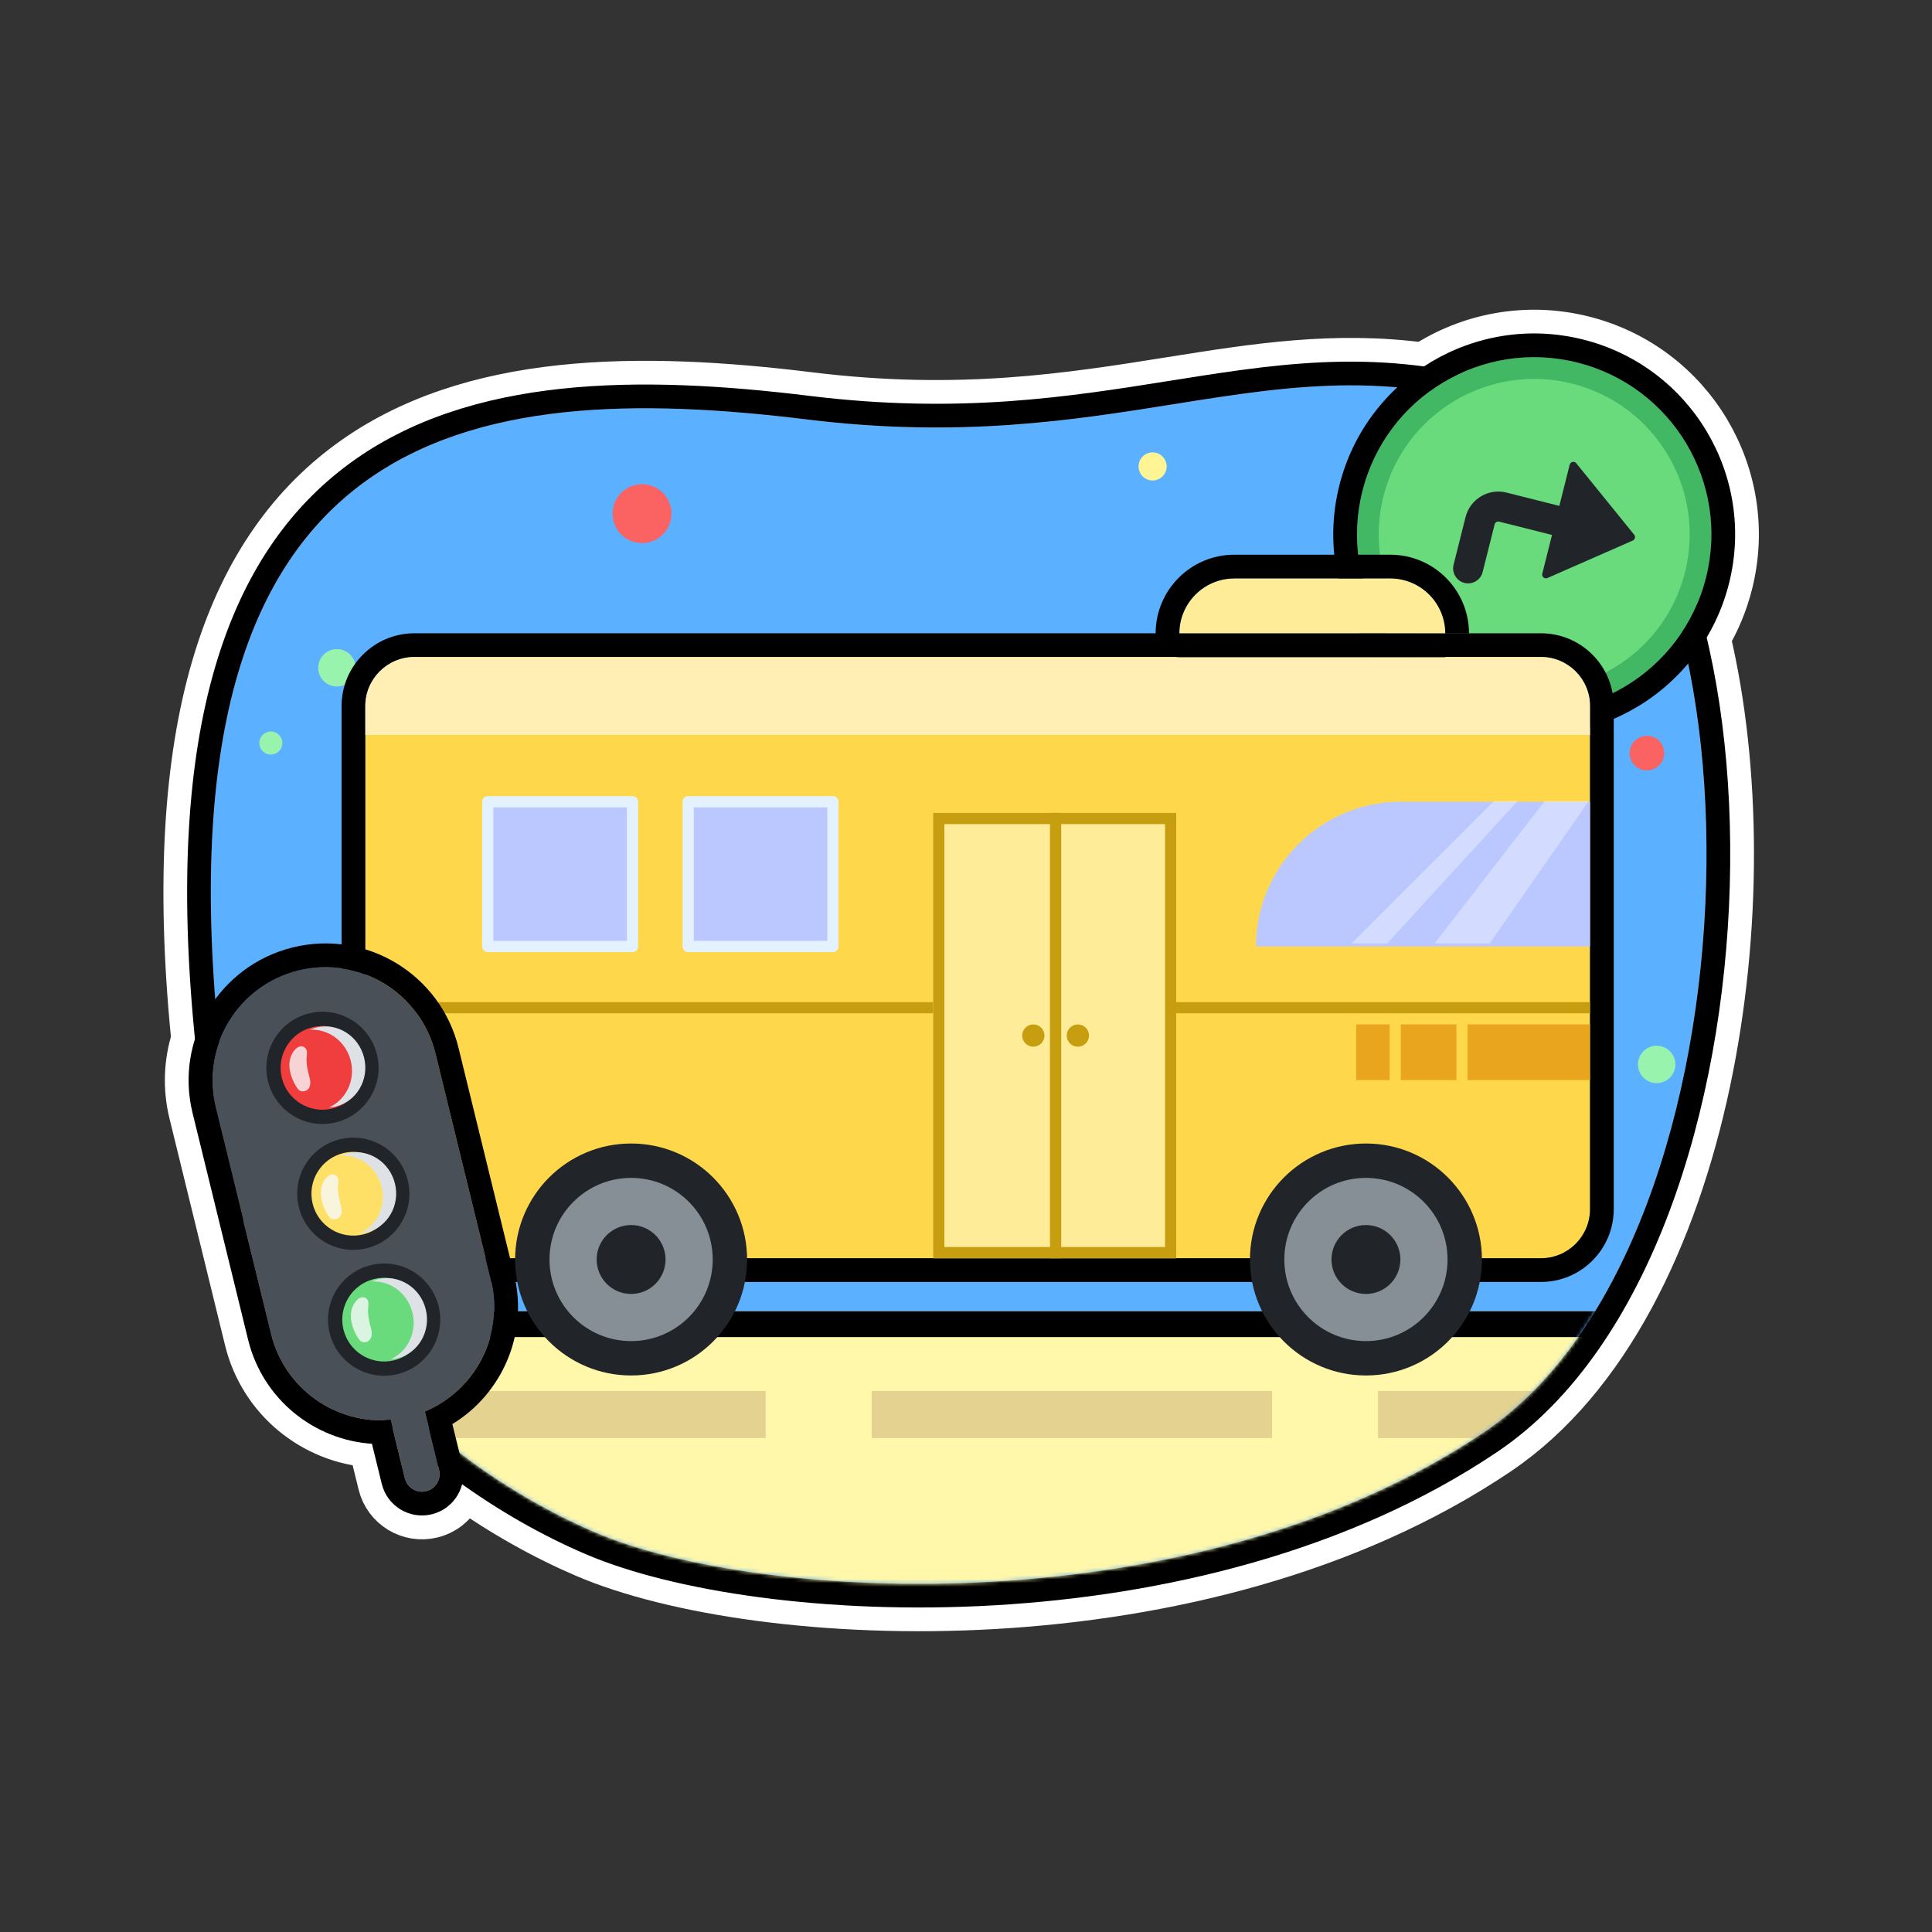 <svg width="512" height="512" viewBox="0 0 512 512" fill="none" xmlns="http://www.w3.org/2000/svg">
<rect x="0" y="0" width="512" height="512" fill="#333333" stroke="none"/>
<path d="M445.544 167.837C448.494 163.453 450.749 158.492 452.112 153.072C458.437 127.925 443.179 102.412 418.032 96.087C403.969 92.55 389.791 95.763 378.919 103.68C355.258 100.07 334.315 103.409 311.123 107.105C284.277 111.385 254.417 116.145 213.84 111.162C124.213 100.155 42.197 112.722 57.801 273.442C57.886 274.318 57.978 275.19 58.077 276.058C56.113 281.446 55.67 287.455 57.137 293.444L71.862 353.545C75.422 368.076 89.012 377.515 103.463 376.304L107.252 391.765C107.871 394.295 110.425 395.844 112.955 395.224C115.485 394.604 117.034 392.051 116.414 389.52L113.719 378.522C127.807 390.593 143.062 399.816 157.666 406.075C201.357 424.8 316.826 431.042 393.285 379.549C447.252 343.204 462.78 235.9 445.544 167.837Z" fill="white"/>
<path d="M114.452 401.332C118.535 400.332 121.522 397.174 122.498 393.369C133.265 401.047 144.383 407.225 155.189 411.856C178.229 421.73 219.08 427.992 263.55 425.422C308.122 422.847 357.325 411.349 396.798 384.765C425.781 365.246 443.661 327.395 452.267 286.894C460.7 247.206 460.536 203.601 452.29 168.939C454.895 164.577 456.912 159.772 458.211 154.606C465.383 126.091 448.081 97.16 419.566 89.988C404.532 86.207 389.378 89.234 377.373 97.106C353.758 93.94 332.684 97.3 310.521 100.833L310.133 100.895C283.361 105.163 254.247 109.788 214.607 104.92C169.784 99.415 124.563 99.386 92.636 122.836C60.164 146.686 43.667 192.941 51.542 274.05C51.584 274.486 51.628 274.921 51.674 275.356C49.725 281.497 49.386 288.238 51.029 294.941L65.754 355.042C69.61 370.781 83.187 381.575 98.535 382.615L101.143 393.262C102.59 399.166 108.548 402.779 114.452 401.332Z" stroke="white" stroke-width="12.578" stroke-linecap="round" stroke-linejoin="round"/>
<path d="M57.798 273.442C64.464 342.099 113.972 387.35 157.663 406.075C201.354 424.8 316.823 431.041 393.282 379.549C469.741 328.056 469.043 134.126 407.326 111.162C340.229 86.196 302.779 122.084 213.837 111.161C124.21 100.154 42.194 112.722 57.798 273.442Z" fill="#5BB0FF"/>
<path fill-rule="evenodd" clip-rule="evenodd" d="M155.185 411.856C110.019 392.499 58.485 345.606 51.538 274.05C43.663 192.941 60.16 146.686 92.633 122.835C124.559 99.386 169.78 99.415 214.603 104.919C254.271 109.791 283.339 105.161 310.161 100.889C312.728 100.48 315.274 100.075 317.807 99.681C346.96 95.151 374.418 92.207 409.518 105.268C427.637 112.01 440.124 130.715 447.874 153.521C455.723 176.614 459.256 205.397 458.406 234.839C457.555 264.305 452.304 294.797 442.296 321.338C432.315 347.803 417.386 370.897 396.795 384.765C357.321 411.349 308.119 422.847 263.547 425.422C219.076 427.992 178.225 421.73 155.185 411.856ZM157.663 406.075C113.972 387.351 64.463 342.099 57.798 273.442C42.194 112.722 124.209 100.155 213.837 111.162C254.414 116.145 284.273 111.385 311.12 107.105C343.119 102.004 370.839 97.586 407.325 111.162C469.043 134.126 469.741 328.056 393.282 379.549C316.822 431.042 201.354 424.8 157.663 406.075Z" fill="black"/>
<mask id="mask0_39_3233" style="mask-type:alpha" maskUnits="userSpaceOnUse" x="55" y="102" width="398" height="318">
<path d="M57.798 273.442C64.464 342.099 113.972 387.35 157.663 406.075C201.354 424.8 316.823 431.041 393.282 379.549C469.741 328.056 469.043 134.126 407.326 111.162C340.229 86.196 302.779 122.084 213.837 111.161C124.21 100.154 42.194 112.722 57.798 273.442Z" fill="#92BDFF"/>
</mask>
<g mask="url(#mask0_39_3233)">
<path d="M84.585 347.499H455.637V432.401H84.585V347.499Z" fill="#FFF7AA"/>
<path fill-rule="evenodd" clip-rule="evenodd" d="M449.353 354.343H90.868V425.557H449.353V354.343ZM84.585 347.499V432.401H455.637V347.499H84.585Z" fill="black"/>
<path d="M96.807 368.626H202.913V381.109H96.807V368.626Z" fill="#BD9C6A" fill-opacity="0.4"/>
<path d="M231.001 368.626H337.108V381.109H231.001V368.626Z" fill="#BD9C6A" fill-opacity="0.4"/>
<path d="M365.196 368.626H471.302V381.109H365.196V368.626Z" fill="#BD9C6A" fill-opacity="0.4"/>
</g>
<path d="M94.242 176.974C94.242 179.712 92.022 181.933 89.283 181.933C86.544 181.933 84.324 179.712 84.324 176.974C84.324 174.235 86.544 172.014 89.283 172.014C92.022 172.014 94.242 174.235 94.242 176.974Z" fill="#98F3AD"/>
<path d="M74.831 196.915C74.831 198.602 73.463 199.97 71.776 199.97C70.089 199.97 68.721 198.602 68.721 196.915C68.721 195.228 70.089 193.86 71.776 193.86C73.463 193.86 74.831 195.228 74.831 196.915Z" fill="#98F3AD"/>
<path d="M437.795 195.2C440.215 195.94 441.577 198.502 440.837 200.922C440.097 203.342 437.535 204.704 435.115 203.964C432.695 203.224 431.333 200.662 432.073 198.242C432.813 195.822 435.375 194.46 437.795 195.2Z" fill="#FB6262"/>
<path d="M306.54 120.051C308.504 120.652 309.61 122.732 309.009 124.696C308.408 126.661 306.329 127.767 304.364 127.166C302.399 126.565 301.294 124.485 301.895 122.521C302.495 120.556 304.575 119.45 306.54 120.051Z" fill="#FFF595"/>
<path d="M440.485 277.342C443.104 278.143 444.578 280.915 443.777 283.534C442.976 286.153 440.204 287.627 437.585 286.826C434.966 286.026 433.492 283.253 434.293 280.634C435.093 278.015 437.866 276.541 440.485 277.342Z" fill="#98F3AD"/>
<path d="M177.948 136.125C177.948 140.434 174.455 143.927 170.146 143.927C165.837 143.927 162.344 140.434 162.344 136.125C162.344 131.816 165.837 128.323 170.146 128.323C174.455 128.323 177.948 131.816 177.948 136.125Z" fill="#FB6262"/>
<path d="M452.111 153.071C445.786 178.218 420.273 193.477 395.126 187.152C369.979 180.827 354.721 155.314 361.046 130.167C367.371 105.02 392.884 89.761 418.031 96.086C443.178 102.411 458.436 127.924 452.111 153.071Z" fill="#69DB7C"/>
<path fill-rule="evenodd" clip-rule="evenodd" d="M396.528 181.576C418.596 187.127 440.985 173.737 446.535 151.669C452.086 129.601 438.696 107.212 416.628 101.662C394.561 96.112 372.172 109.501 366.621 131.569C361.071 153.637 374.461 176.026 396.528 181.576ZM395.126 187.152C420.273 193.477 445.786 178.218 452.111 153.071C458.436 127.924 443.178 102.411 418.031 96.086C392.884 89.761 367.371 105.02 361.046 130.167C354.721 155.314 369.979 180.827 395.126 187.152Z" fill="#43B864"/>
<path fill-rule="evenodd" clip-rule="evenodd" d="M458.209 154.605C451.037 183.12 422.106 200.422 393.591 193.25C365.075 186.078 347.773 157.147 354.945 128.632C362.117 100.116 391.048 82.814 419.563 89.986C448.079 97.159 465.381 126.089 458.209 154.605ZM395.125 187.151C420.272 193.476 445.785 178.218 452.11 153.07C458.435 127.923 443.176 102.41 418.029 96.085C392.882 89.76 367.369 105.019 361.044 130.166C354.719 155.313 369.978 180.826 395.125 187.151Z" fill="black"/>
<path fill-rule="evenodd" clip-rule="evenodd" d="M417.722 122.756L433.081 141.714C433.493 142.223 433.308 142.985 432.708 143.248L410.083 153.182C409.327 153.514 408.519 152.832 408.721 152.031L411.303 141.764L397.299 138.242C396.767 138.108 396.227 138.431 396.094 138.962L392.916 151.598C392.381 153.725 390.223 155.015 388.096 154.48C385.969 153.945 384.678 151.787 385.213 149.66L388.391 137.025C389.595 132.239 394.45 129.335 399.236 130.539L413.24 134.062L415.988 123.139C416.187 122.346 417.207 122.121 417.722 122.756Z" fill="#212529"/>
<path d="M96.81 187.13C96.81 179.942 102.637 174.115 109.826 174.115L408.356 174.115C415.544 174.115 421.371 179.942 421.371 187.13V320.429C421.371 327.617 415.544 333.445 408.356 333.445H109.826C102.637 333.445 96.81 327.617 96.81 320.429V187.13Z" fill="#FFD74A"/>
<path fill-rule="evenodd" clip-rule="evenodd" d="M109.825 167.825H408.356C419.017 167.825 427.66 176.468 427.66 187.13V320.429C427.66 331.091 419.017 339.734 408.356 339.734H109.825C99.164 339.734 90.521 331.091 90.521 320.429V187.13C90.521 176.468 99.164 167.825 109.825 167.825ZM109.825 174.114C102.637 174.114 96.81 179.942 96.81 187.13V320.429C96.81 327.617 102.637 333.445 109.825 333.445H408.356C415.544 333.445 421.371 327.617 421.371 320.429V187.13C421.371 179.942 415.544 174.114 408.356 174.114H109.825Z" fill="black"/>
<path d="M96.81 187.13C96.81 179.942 102.637 174.115 109.826 174.115L408.356 174.115C415.544 174.115 421.371 179.942 421.371 187.13V194.768H96.81V187.13Z" fill="#FFF4CD" fill-opacity="0.82"/>
<path d="M247.289 215.423H311.721V333.445H247.289V215.423Z" fill="#FFEC99"/>
<path fill-rule="evenodd" clip-rule="evenodd" d="M308.748 218.396H250.262V330.472H308.748V218.396ZM247.289 215.423V333.445H311.721V215.423H247.289Z" fill="#C69E10"/>
<path fill-rule="evenodd" clip-rule="evenodd" d="M281.231 215.411V333.455H278.258V215.411H281.231Z" fill="#C69E10"/>
<path d="M388.168 333.778C388.168 348.237 376.446 359.959 361.986 359.959C347.527 359.959 335.805 348.237 335.805 333.778C335.805 319.318 347.527 307.596 361.986 307.596C376.446 307.596 388.168 319.318 388.168 333.778Z" fill="#868E96"/>
<path fill-rule="evenodd" clip-rule="evenodd" d="M361.988 312.153C350.044 312.153 340.362 321.835 340.362 333.779C340.362 345.723 350.044 355.405 361.988 355.405C373.931 355.405 383.614 345.723 383.614 333.779C383.614 321.835 373.931 312.153 361.988 312.153ZM331.251 333.779C331.251 316.803 345.012 303.042 361.988 303.042C378.963 303.042 392.724 316.803 392.724 333.779C392.724 350.754 378.963 364.516 361.988 364.516C345.012 364.516 331.251 350.754 331.251 333.779Z" fill="#212529"/>
<path d="M371.116 333.778C371.116 338.82 367.029 342.908 361.987 342.908C356.944 342.908 352.857 338.82 352.857 333.778C352.857 328.736 356.944 324.648 361.987 324.648C367.029 324.648 371.116 328.736 371.116 333.778Z" fill="#212529"/>
<path d="M193.43 333.778C193.43 348.237 181.708 359.959 167.248 359.959C152.789 359.959 141.067 348.237 141.067 333.778C141.067 319.318 152.789 307.596 167.248 307.596C181.708 307.596 193.43 319.318 193.43 333.778Z" fill="#868E96"/>
<path fill-rule="evenodd" clip-rule="evenodd" d="M167.25 312.153C155.306 312.153 145.624 321.835 145.624 333.779C145.624 345.723 155.306 355.405 167.25 355.405C179.193 355.405 188.876 345.723 188.876 333.779C188.876 321.835 179.193 312.153 167.25 312.153ZM136.513 333.779C136.513 316.803 150.274 303.042 167.25 303.042C184.225 303.042 197.987 316.803 197.987 333.779C197.987 350.754 184.225 364.516 167.25 364.516C150.274 364.516 136.513 350.754 136.513 333.779Z" fill="#212529"/>
<path d="M176.378 333.778C176.378 338.82 172.291 342.908 167.249 342.908C162.206 342.908 158.119 338.82 158.119 333.778C158.119 328.736 162.206 324.648 167.249 324.648C172.291 324.648 176.378 328.736 176.378 333.778Z" fill="#212529"/>
<path d="M332.854 250.829C332.854 229.645 350.027 212.472 371.211 212.472H421.371V250.829H332.854Z" fill="#BAC8FF"/>
<path d="M409.371 212.285H421.051L394.772 250.019H380.172L409.371 212.285Z" fill="white" fill-opacity="0.37"/>
<path d="M395.895 212.285H402.184L367.594 250.019H358.16L395.895 212.285Z" fill="white" fill-opacity="0.37"/>
<path d="M388.915 271.484H421.371V286.236H388.915V271.484Z" fill="#EAA51E"/>
<path d="M385.964 271.484H371.211V286.236H385.964V271.484Z" fill="#EAA51E"/>
<path d="M359.41 271.484H368.262V286.236H359.41V271.484Z" fill="#EAA51E"/>
<path d="M182.375 212.472H220.732V250.829H182.375V212.472Z" fill="#BAC8FF"/>
<path fill-rule="evenodd" clip-rule="evenodd" d="M180.889 212.472C180.889 211.651 181.554 210.986 182.375 210.986H220.732C221.553 210.986 222.219 211.651 222.219 212.472V250.83C222.219 251.651 221.553 252.316 220.732 252.316H182.375C181.554 252.316 180.889 251.651 180.889 250.83V212.472ZM183.862 213.959V249.343H219.246V213.959H183.862Z" fill="#E4F2FF"/>
<path d="M129.265 212.472H167.622V250.829H129.265V212.472Z" fill="#BAC8FF"/>
<path fill-rule="evenodd" clip-rule="evenodd" d="M127.779 212.472C127.779 211.651 128.445 210.986 129.266 210.986H167.623C168.444 210.986 169.109 211.651 169.109 212.472V250.83C169.109 251.651 168.444 252.316 167.623 252.316H129.266C128.445 252.316 127.779 251.651 127.779 250.83V212.472ZM130.752 213.959V249.343H166.136V213.959H130.752Z" fill="#E4F2FF"/>
<path d="M312.541 167.874C312.541 159.82 319.069 153.291 327.123 153.291H368.431C376.485 153.291 383.013 159.82 383.013 167.874H312.541Z" fill="#FFEC99"/>
<path fill-rule="evenodd" clip-rule="evenodd" d="M313.963 161.585C313.051 163.489 312.54 165.622 312.54 167.874H383.013V174.163H312.54C309.067 174.163 306.251 171.347 306.251 167.874C306.251 156.347 315.596 147.002 327.123 147.002H368.431C379.958 147.002 389.302 156.347 389.302 167.874H383.013C383.013 165.622 382.503 163.489 381.591 161.585C379.243 156.68 374.233 153.291 368.431 153.291H327.123C321.321 153.291 316.311 156.68 313.963 161.585Z" fill="black"/>
<path d="M276.792 274.434C276.792 276.064 275.471 277.385 273.842 277.385C272.212 277.385 270.891 276.064 270.891 274.434C270.891 272.805 272.212 271.484 273.842 271.484C275.471 271.484 276.792 272.805 276.792 274.434Z" fill="#C69E10"/>
<path d="M288.596 274.434C288.596 276.064 287.275 277.385 285.646 277.385C284.016 277.385 282.695 276.064 282.695 274.434C282.695 272.805 284.016 271.484 285.646 271.484C287.275 271.484 288.596 272.805 288.596 274.434Z" fill="#C69E10"/>
<path d="M96.81 265.582H247.288V268.532H96.81V265.582Z" fill="#C69E10"/>
<path d="M309.249 265.582H421.37V268.532H309.249V265.582Z" fill="#C69E10"/>
<path d="M57.136 293.444C53.194 277.354 63.041 261.115 79.131 257.173C95.221 253.231 111.459 263.078 115.401 279.168L130.127 339.269C134.069 355.358 124.221 371.597 108.132 375.539C92.042 379.481 75.803 369.634 71.861 353.544L57.136 293.444Z" fill="#495057"/>
<path fill-rule="evenodd" clip-rule="evenodd" d="M105.493 364.776C108.004 364.161 110.538 365.698 111.153 368.209L116.376 389.526C116.991 392.037 115.455 394.572 112.944 395.187C110.432 395.802 107.898 394.265 107.283 391.754L102.06 370.437C101.445 367.926 102.982 365.391 105.493 364.776Z" fill="#495057"/>
<path fill-rule="evenodd" clip-rule="evenodd" d="M51.026 294.939C46.258 275.476 58.17 255.833 77.633 251.064C97.096 246.295 116.74 258.208 121.508 277.671L136.234 337.771C140.093 353.523 133.029 369.385 119.88 377.395L122.486 388.031C123.928 393.915 120.326 399.855 114.441 401.296C108.557 402.738 102.618 399.137 101.176 393.252L98.57 382.616C83.207 381.592 69.611 370.792 65.751 355.04L51.026 294.939ZM103.497 376.3C89.032 377.53 75.423 368.086 71.86 353.543L57.135 293.443C53.193 277.353 63.04 261.114 79.13 257.172C95.219 253.23 111.458 263.078 115.4 279.167L130.125 339.268C133.688 353.811 125.986 368.476 112.591 374.072L116.378 389.527C116.993 392.038 115.456 394.573 112.945 395.188C110.434 395.803 107.899 394.266 107.284 391.755L103.497 376.3Z" fill="black"/>
<path d="M98.065 279.91C99.771 286.874 95.509 293.902 88.546 295.608C81.582 297.314 74.554 293.052 72.848 286.089C71.142 279.125 75.404 272.097 82.367 270.391C89.331 268.685 96.359 272.947 98.065 279.91Z" fill="#F03E3E"/>
<path fill-rule="evenodd" clip-rule="evenodd" d="M82.816 272.222C76.865 273.68 73.222 279.687 74.68 285.638C76.138 291.59 82.145 295.232 88.097 293.774C94.048 292.316 97.691 286.309 96.232 280.358C94.774 274.406 88.767 270.764 82.816 272.222ZM71.015 286.536C69.061 278.561 73.943 270.511 81.918 268.557C89.894 266.603 97.943 271.484 99.897 279.46C101.851 287.435 96.97 295.485 88.995 297.439C81.019 299.393 72.969 294.512 71.015 286.536Z" fill="#212529"/>
<g style="mix-blend-mode:multiply">
<path fill-rule="evenodd" clip-rule="evenodd" d="M87.193 293.492C91.694 291.47 94.225 286.311 92.963 281.159C91.701 276.008 87.072 272.604 82.146 272.891C82.693 272.645 83.269 272.446 83.871 272.299C89.426 270.938 95.076 274.518 96.492 280.295C97.907 286.072 94.551 291.859 88.997 293.22C88.395 293.367 87.792 293.457 87.193 293.492Z" fill="#DEE2E6"/>
</g>
<g style="mix-blend-mode:soft-light" opacity="0.8">
<path d="M81.345 279.159C81.52 277.387 79.482 276.251 77.772 278.665C75.119 282.41 78.042 287.529 79.043 288.707C80.043 289.886 83.017 289.157 82.052 285.631C81.086 282.105 81.169 280.931 81.345 279.159Z" fill="#F8F9FA"/>
</g>
<path d="M114.411 346.627C116.117 353.59 111.855 360.618 104.892 362.325C97.928 364.031 90.9 359.769 89.194 352.805C87.488 345.842 91.75 338.814 98.713 337.108C105.677 335.402 112.705 339.663 114.411 346.627Z" fill="#69DB7C"/>
<path fill-rule="evenodd" clip-rule="evenodd" d="M99.162 338.939C93.211 340.397 89.568 346.403 91.026 352.355C92.484 358.306 98.491 361.949 104.442 360.491C110.394 359.032 114.036 353.026 112.578 347.074C111.12 341.123 105.113 337.48 99.162 338.939ZM87.361 353.253C85.407 345.277 90.289 337.228 98.264 335.274C106.24 333.32 114.289 338.201 116.243 346.176C118.197 354.152 113.316 362.201 105.34 364.156C97.365 366.11 89.315 361.228 87.361 353.253Z" fill="#212529"/>
<g style="mix-blend-mode:multiply">
<path fill-rule="evenodd" clip-rule="evenodd" d="M103.539 360.208C108.04 358.186 110.571 353.027 109.309 347.876C108.047 342.725 103.418 339.321 98.492 339.608C99.039 339.362 99.615 339.163 100.217 339.015C105.772 337.655 111.422 341.235 112.837 347.012C114.253 352.789 110.897 358.576 105.343 359.937C104.741 360.084 104.138 360.173 103.539 360.208Z" fill="#DEE2E6"/>
</g>
<g style="mix-blend-mode:soft-light" opacity="0.8">
<path d="M97.635 345.649C97.811 343.876 95.773 342.741 94.063 345.155C91.41 348.899 94.333 354.018 95.333 355.197C96.334 356.375 99.308 355.647 98.342 352.121C97.377 348.594 97.459 347.421 97.635 345.649Z" fill="#F8F9FA"/>
</g>
<path d="M106.24 313.268C107.946 320.231 103.684 327.26 96.72 328.966C89.757 330.672 82.729 326.41 81.023 319.446C79.317 312.483 83.579 305.455 90.542 303.749C97.505 302.043 104.533 306.305 106.24 313.268Z" fill="#FFE066"/>
<path fill-rule="evenodd" clip-rule="evenodd" d="M90.991 305.58C85.04 307.038 81.397 313.045 82.855 318.996C84.313 324.948 90.32 328.59 96.271 327.132C102.223 325.674 105.865 319.667 104.407 313.716C102.949 307.764 96.942 304.122 90.991 305.58ZM79.19 319.894C77.236 311.919 82.117 303.869 90.093 301.915C98.068 299.961 106.118 304.842 108.072 312.818C110.026 320.793 105.145 328.843 97.169 330.797C89.194 332.751 81.144 327.87 79.19 319.894Z" fill="#212529"/>
<g style="mix-blend-mode:multiply">
<path fill-rule="evenodd" clip-rule="evenodd" d="M95.368 326.85C99.869 324.827 102.4 319.669 101.138 314.517C99.876 309.366 95.247 305.962 90.321 306.249C90.868 306.003 91.444 305.804 92.046 305.657C97.6 304.296 103.251 307.876 104.666 313.653C106.082 319.43 102.726 325.217 97.172 326.578C96.57 326.725 95.967 326.815 95.368 326.85Z" fill="#DEE2E6"/>
</g>
<g style="mix-blend-mode:soft-light" opacity="0.8">
<path d="M89.661 313.085C89.837 311.312 87.799 310.177 86.088 312.591C83.435 316.336 86.358 321.454 87.359 322.633C88.359 323.812 91.333 323.083 90.368 319.557C89.402 316.031 89.485 314.857 89.661 313.085Z" fill="#F8F9FA"/>
</g>
</svg>
